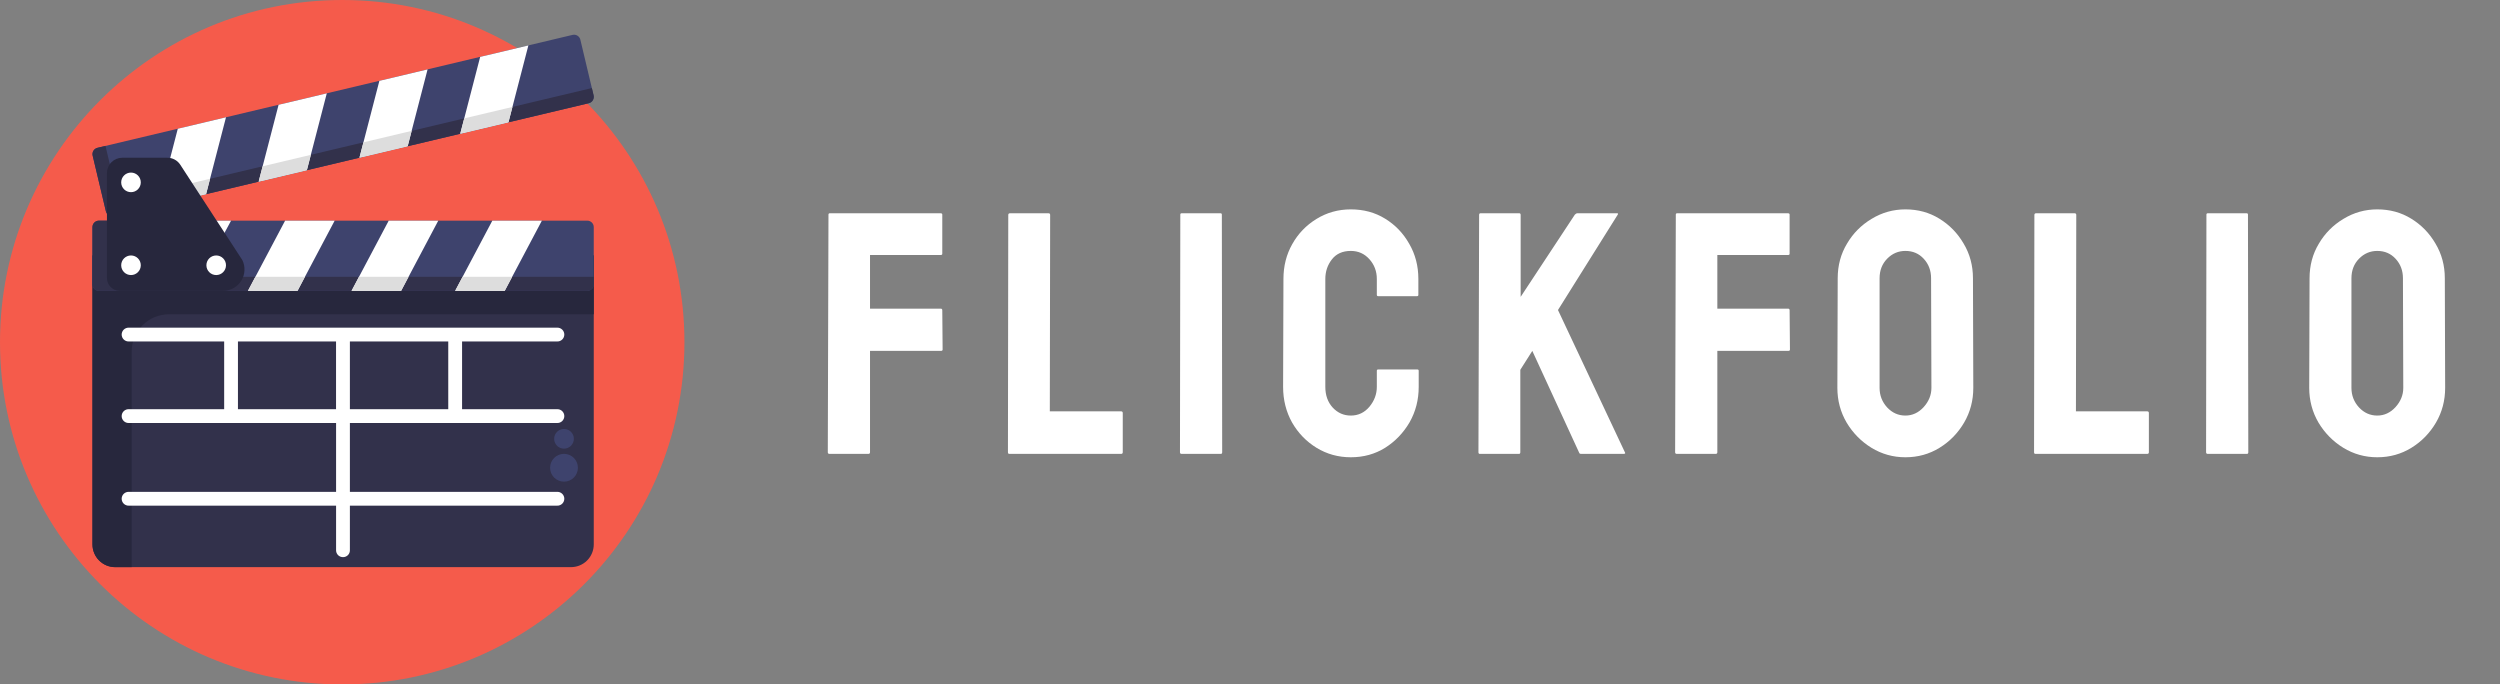 <svg width="347" height="95" viewBox="0 0 347 95" fill="none" xmlns="http://www.w3.org/2000/svg">
<rect x="0" y="0" width="347" height="95" fill="#808080" stroke="none"/>
<path d="M120.523 63H115.133C114.977 63 114.898 62.922 114.898 62.766L114.992 29.789C114.992 29.664 115.055 29.602 115.18 29.602H130.555C130.711 29.602 130.789 29.664 130.789 29.789V35.203C130.789 35.328 130.727 35.391 130.602 35.391H120.758V42.844H130.602C130.727 42.844 130.789 42.922 130.789 43.078L130.836 48.516C130.836 48.641 130.758 48.703 130.602 48.703H120.758V62.766C120.758 62.922 120.68 63 120.523 63ZM155.605 63H140.089C139.964 63 139.902 62.922 139.902 62.766L139.948 29.836C139.948 29.68 140.027 29.602 140.183 29.602H145.527C145.683 29.602 145.761 29.68 145.761 29.836L145.714 57.094H155.605C155.761 57.094 155.839 57.172 155.839 57.328V62.766C155.839 62.922 155.761 63 155.605 63ZM169.452 63H164.014C163.858 63 163.78 62.922 163.78 62.766L163.827 29.789C163.827 29.664 163.889 29.602 164.014 29.602H169.405C169.53 29.602 169.592 29.664 169.592 29.789L169.639 62.766C169.639 62.922 169.577 63 169.452 63ZM187.494 63.469C185.759 63.469 184.173 63.031 182.736 62.156C181.314 61.281 180.181 60.109 179.338 58.641C178.509 57.156 178.095 55.508 178.095 53.695L178.142 38.719C178.142 36.938 178.548 35.328 179.361 33.891C180.173 32.438 181.291 31.273 182.713 30.398C184.15 29.508 185.744 29.062 187.494 29.062C189.275 29.062 190.861 29.492 192.252 30.352C193.658 31.211 194.775 32.375 195.603 33.844C196.447 35.297 196.869 36.922 196.869 38.719V40.922C196.869 41.047 196.806 41.109 196.681 41.109H191.291C191.166 41.109 191.103 41.047 191.103 40.922V38.719C191.103 37.656 190.759 36.742 190.072 35.977C189.384 35.211 188.525 34.828 187.494 34.828C186.353 34.828 185.478 35.219 184.869 36C184.259 36.781 183.955 37.688 183.955 38.719V53.695C183.955 54.867 184.298 55.828 184.986 56.578C185.673 57.312 186.509 57.68 187.494 57.68C188.525 57.68 189.384 57.273 190.072 56.461C190.759 55.633 191.103 54.711 191.103 53.695V51.469C191.103 51.344 191.166 51.281 191.291 51.281H196.728C196.853 51.281 196.916 51.344 196.916 51.469V53.695C196.916 55.492 196.494 57.133 195.65 58.617C194.791 60.086 193.658 61.266 192.252 62.156C190.845 63.031 189.259 63.469 187.494 63.469ZM210.833 63H205.395C205.27 63 205.208 62.922 205.208 62.766L205.302 29.836C205.302 29.68 205.364 29.602 205.489 29.602H210.88C211.005 29.602 211.067 29.68 211.067 29.836V41.203L218.591 29.789C218.716 29.664 218.833 29.602 218.942 29.602H224.45C224.591 29.602 224.622 29.664 224.544 29.789L216.247 43.031L225.552 62.812C225.63 62.938 225.552 63 225.317 63H219.458C219.302 63 219.208 62.938 219.177 62.812L212.684 48.703L211.02 51.328V62.766C211.02 62.922 210.958 63 210.833 63ZM238.133 63H232.742C232.586 63 232.508 62.922 232.508 62.766L232.602 29.789C232.602 29.664 232.664 29.602 232.789 29.602H248.164C248.32 29.602 248.398 29.664 248.398 29.789V35.203C248.398 35.328 248.336 35.391 248.211 35.391H238.367V42.844H248.211C248.336 42.844 248.398 42.922 248.398 43.078L248.445 48.516C248.445 48.641 248.367 48.703 248.211 48.703H238.367V62.766C238.367 62.922 238.289 63 238.133 63ZM264.472 63.469C262.769 63.469 261.198 63.031 259.761 62.156C258.339 61.281 257.191 60.117 256.316 58.664C255.456 57.195 255.027 55.586 255.027 53.836L255.073 38.625C255.073 36.844 255.503 35.242 256.363 33.82C257.206 32.383 258.347 31.234 259.784 30.375C261.222 29.5 262.784 29.062 264.472 29.062C266.222 29.062 267.792 29.492 269.183 30.352C270.589 31.211 271.714 32.367 272.558 33.82C273.417 35.258 273.847 36.859 273.847 38.625L273.894 53.836C273.894 55.586 273.472 57.188 272.628 58.641C271.769 60.109 270.628 61.281 269.206 62.156C267.784 63.031 266.206 63.469 264.472 63.469ZM264.472 57.68C265.441 57.68 266.284 57.289 267.003 56.508C267.722 55.711 268.081 54.82 268.081 53.836L268.034 38.625C268.034 37.562 267.698 36.664 267.027 35.93C266.355 35.195 265.503 34.828 264.472 34.828C263.488 34.828 262.644 35.188 261.941 35.906C261.238 36.625 260.886 37.531 260.886 38.625V53.836C260.886 54.883 261.238 55.789 261.941 56.555C262.644 57.305 263.488 57.68 264.472 57.68ZM298.03 63H282.514C282.389 63 282.327 62.922 282.327 62.766L282.373 29.836C282.373 29.68 282.452 29.602 282.608 29.602H287.952C288.108 29.602 288.186 29.68 288.186 29.836L288.139 57.094H298.03C298.186 57.094 298.264 57.172 298.264 57.328V62.766C298.264 62.922 298.186 63 298.03 63ZM311.877 63H306.439C306.283 63 306.205 62.922 306.205 62.766L306.252 29.789C306.252 29.664 306.314 29.602 306.439 29.602H311.83C311.955 29.602 312.017 29.664 312.017 29.789L312.064 62.766C312.064 62.922 312.002 63 311.877 63ZM329.966 63.469C328.262 63.469 326.692 63.031 325.255 62.156C323.833 61.281 322.684 60.117 321.809 58.664C320.95 57.195 320.52 55.586 320.52 53.836L320.567 38.625C320.567 36.844 320.997 35.242 321.856 33.82C322.7 32.383 323.841 31.234 325.278 30.375C326.716 29.5 328.278 29.062 329.966 29.062C331.716 29.062 333.286 29.492 334.677 30.352C336.083 31.211 337.208 32.367 338.052 33.82C338.911 35.258 339.341 36.859 339.341 38.625L339.387 53.836C339.387 55.586 338.966 57.188 338.122 58.641C337.262 60.109 336.122 61.281 334.7 62.156C333.278 63.031 331.7 63.469 329.966 63.469ZM329.966 57.68C330.934 57.68 331.778 57.289 332.497 56.508C333.216 55.711 333.575 54.82 333.575 53.836L333.528 38.625C333.528 37.562 333.192 36.664 332.52 35.93C331.848 35.195 330.997 34.828 329.966 34.828C328.981 34.828 328.137 35.188 327.434 35.906C326.731 36.625 326.38 37.531 326.38 38.625V53.836C326.38 54.883 326.731 55.789 327.434 56.555C328.137 57.305 328.981 57.68 329.966 57.68Z" fill="white"/>
<g clip-path="url(#clip0_53_85)">
<path d="M47.5 95C73.734 95 95 73.734 95 47.5C95 21.267 73.734 0 47.5 0C21.267 0 0 21.267 0 47.5C0 73.734 21.267 95 47.5 95Z" fill="#F55B4B"/>
<path d="M12.834 35.458H82.414V75.564C82.414 76.4 82.082 77.203 81.49 77.794C80.899 78.386 80.097 78.718 79.26 78.718H15.989C15.152 78.718 14.35 78.386 13.758 77.794C13.167 77.203 12.834 76.4 12.834 75.564V35.458Z" fill="#32314B"/>
<path d="M82.414 35.458V43.622H23.455C22.082 43.622 20.765 44.167 19.794 45.138C18.823 46.109 18.277 47.426 18.276 48.799V78.722H15.99C15.154 78.722 14.352 78.39 13.76 77.798C13.168 77.207 12.836 76.404 12.836 75.568V35.458H82.414Z" fill="#27273D"/>
<path d="M78.284 66.854C79.35 66.854 80.214 65.99 80.214 64.925C80.214 63.859 79.35 62.995 78.284 62.995C77.218 62.995 76.354 63.859 76.354 64.925C76.354 65.99 77.218 66.854 78.284 66.854Z" fill="#3E436D"/>
<path d="M78.284 62.273C79.039 62.273 79.652 61.661 79.652 60.906C79.652 60.151 79.039 59.538 78.284 59.538C77.529 59.538 76.917 60.151 76.917 60.906C76.917 61.661 77.529 62.273 78.284 62.273Z" fill="#3E436D"/>
<path d="M81.514 30.626H13.734C13.237 30.626 12.834 31.029 12.834 31.526V39.468C12.834 39.965 13.237 40.368 13.734 40.368H81.514C82.011 40.368 82.414 39.965 82.414 39.468V31.526C82.414 31.029 82.011 30.626 81.514 30.626Z" fill="#3E436D"/>
<path d="M82.414 38.419V39.468C82.414 39.706 82.32 39.935 82.151 40.104C81.982 40.273 81.753 40.368 81.514 40.368H13.73C13.612 40.368 13.495 40.345 13.386 40.3C13.276 40.255 13.177 40.188 13.093 40.105C13.009 40.021 12.943 39.922 12.897 39.812C12.852 39.703 12.829 39.586 12.829 39.468V31.526C12.829 31.408 12.852 31.291 12.897 31.181C12.943 31.072 13.009 30.973 13.093 30.889C13.177 30.806 13.276 30.739 13.386 30.694C13.495 30.649 13.612 30.626 13.73 30.626H14.87V37.519C14.87 37.638 14.893 37.755 14.938 37.864C14.984 37.974 15.05 38.073 15.134 38.156C15.218 38.24 15.317 38.306 15.427 38.351C15.536 38.397 15.653 38.42 15.771 38.419H82.414Z" fill="#32314B"/>
<path d="M26.915 40.182H20.037L25.195 30.626H32.074L26.915 40.182Z" fill="white"/>
<path d="M41.295 40.368H34.417L39.575 30.626H46.453L41.295 40.368Z" fill="white"/>
<path d="M55.675 40.368H48.797L53.955 30.626H60.833L55.675 40.368Z" fill="white"/>
<path d="M70.055 40.368H63.177L68.335 30.626H75.213L70.055 40.368Z" fill="white"/>
<path d="M42.325 38.419L41.294 40.368H34.417L35.449 38.419H42.325Z" fill="#DDDDDD"/>
<path d="M56.705 38.419L55.673 40.368H48.797L49.829 38.419H56.705Z" fill="#DDDDDD"/>
<path d="M71.085 38.419L70.053 40.368H63.177L64.209 38.419H71.085Z" fill="#DDDDDD"/>
<path d="M79.471 4.843L13.527 20.516C13.044 20.631 12.745 21.116 12.86 21.6L14.696 29.326C14.811 29.809 15.296 30.108 15.78 29.993L81.723 14.32C82.207 14.205 82.505 13.72 82.391 13.236L80.554 5.51C80.439 5.026 79.954 4.728 79.471 4.843Z" fill="#3E436D"/>
<path d="M82.149 12.222L82.39 13.242C82.445 13.475 82.406 13.719 82.281 13.922C82.156 14.125 81.956 14.271 81.724 14.326L15.781 29.994C15.666 30.021 15.546 30.026 15.429 30.007C15.312 29.988 15.2 29.947 15.099 29.885C14.999 29.823 14.911 29.741 14.842 29.646C14.772 29.55 14.723 29.441 14.695 29.326L12.86 21.599C12.833 21.485 12.829 21.365 12.847 21.248C12.866 21.132 12.908 21.02 12.97 20.919C13.032 20.819 13.113 20.731 13.209 20.662C13.305 20.593 13.413 20.543 13.528 20.516L14.642 20.252L16.233 26.96C16.289 27.192 16.435 27.392 16.639 27.517C16.842 27.642 17.087 27.681 17.319 27.626L82.149 12.222Z" fill="#32314B"/>
<path d="M28.602 26.947L21.909 28.537L24.678 17.868L31.369 16.278L28.602 26.947Z" fill="white"/>
<path d="M42.592 23.624L35.901 25.214L38.668 14.543L45.359 12.953L42.592 23.624Z" fill="white"/>
<path d="M56.583 20.299L49.892 21.889L52.658 11.22L59.349 9.63L56.583 20.299Z" fill="white"/>
<path d="M70.573 16.976L63.882 18.566L66.648 7.895L73.339 6.305L70.573 16.976Z" fill="white"/>
<path d="M29.155 24.813L28.602 26.947L21.911 28.537L22.464 26.403L29.155 24.813Z" fill="#DDDDDD"/>
<path d="M43.145 21.49L42.592 23.624L35.901 25.212L36.454 23.078L43.145 21.49Z" fill="#DDDDDD"/>
<path d="M57.135 18.165L56.583 20.299L49.892 21.889L50.445 19.755L57.135 18.165Z" fill="#DDDDDD"/>
<path d="M71.126 14.842L70.573 16.976L63.882 18.566L64.435 16.43L71.126 14.842Z" fill="#DDDDDD"/>
<path d="M30.962 40.368H16.616C16.146 40.367 15.695 40.18 15.363 39.847C15.03 39.515 14.844 39.064 14.844 38.594V24.019C14.845 23.456 15.07 22.916 15.468 22.518C15.867 22.12 16.407 21.895 16.97 21.895H23.234C23.589 21.894 23.939 21.983 24.251 22.152C24.563 22.321 24.827 22.566 25.021 22.863L33.636 36.098C33.857 36.551 33.959 37.053 33.932 37.556C33.905 38.059 33.751 38.547 33.483 38.974C33.216 39.402 32.844 39.754 32.403 39.997C31.962 40.241 31.466 40.368 30.962 40.368Z" fill="#27273D"/>
<path d="M18.182 38.178C18.933 38.178 19.542 37.569 19.542 36.818C19.542 36.067 18.933 35.458 18.182 35.458C17.431 35.458 16.822 36.067 16.822 36.818C16.822 37.569 17.431 38.178 18.182 38.178Z" fill="white"/>
<path d="M18.182 26.674C18.933 26.674 19.542 26.065 19.542 25.314C19.542 24.563 18.933 23.954 18.182 23.954C17.431 23.954 16.822 24.563 16.822 25.314C16.822 26.065 17.431 26.674 18.182 26.674Z" fill="white"/>
<path d="M30.009 38.178C30.76 38.178 31.369 37.569 31.369 36.818C31.369 36.067 30.76 35.458 30.009 35.458C29.257 35.458 28.648 36.067 28.648 36.818C28.648 37.569 29.257 38.178 30.009 38.178Z" fill="white"/>
<path d="M77.325 58.713C77.454 58.718 77.583 58.698 77.705 58.652C77.826 58.606 77.937 58.537 78.03 58.447C78.124 58.358 78.198 58.25 78.249 58.131C78.3 58.012 78.326 57.884 78.326 57.754C78.326 57.625 78.3 57.496 78.249 57.377C78.198 57.258 78.124 57.151 78.03 57.061C77.937 56.972 77.826 56.902 77.705 56.856C77.583 56.811 77.454 56.79 77.325 56.796H64.136V47.396H77.325C77.454 47.402 77.583 47.381 77.705 47.336C77.826 47.29 77.937 47.22 78.03 47.131C78.124 47.041 78.198 46.934 78.249 46.815C78.3 46.696 78.326 46.567 78.326 46.438C78.326 46.308 78.3 46.18 78.249 46.061C78.198 45.942 78.124 45.834 78.03 45.745C77.937 45.655 77.826 45.586 77.705 45.54C77.583 45.494 77.454 45.474 77.325 45.479H17.889C17.759 45.474 17.63 45.494 17.509 45.54C17.387 45.586 17.277 45.655 17.183 45.745C17.09 45.834 17.015 45.942 16.964 46.061C16.913 46.18 16.887 46.308 16.887 46.438C16.887 46.567 16.913 46.696 16.964 46.815C17.015 46.934 17.09 47.041 17.183 47.131C17.277 47.22 17.387 47.29 17.509 47.336C17.63 47.381 17.759 47.402 17.889 47.396H31.114V56.796H17.889C17.759 56.79 17.63 56.811 17.509 56.856C17.387 56.902 17.277 56.972 17.183 57.061C17.09 57.151 17.015 57.258 16.964 57.377C16.913 57.496 16.887 57.625 16.887 57.754C16.887 57.884 16.913 58.012 16.964 58.131C17.015 58.25 17.09 58.358 17.183 58.447C17.277 58.537 17.387 58.606 17.509 58.652C17.63 58.698 17.759 58.718 17.889 58.713H46.648V68.268H17.889C17.759 68.263 17.63 68.283 17.509 68.329C17.387 68.374 17.277 68.444 17.183 68.534C17.09 68.623 17.015 68.731 16.964 68.85C16.913 68.969 16.887 69.097 16.887 69.227C16.887 69.356 16.913 69.484 16.964 69.603C17.015 69.723 17.09 69.83 17.183 69.92C17.277 70.009 17.387 70.079 17.509 70.124C17.63 70.17 17.759 70.191 17.889 70.185H46.648V76.386C46.648 76.636 46.748 76.877 46.925 77.054C47.102 77.231 47.342 77.33 47.593 77.33H47.623C47.746 77.33 47.869 77.306 47.984 77.258C48.098 77.211 48.202 77.141 48.29 77.054C48.377 76.966 48.447 76.862 48.494 76.747C48.541 76.633 48.565 76.51 48.565 76.386V70.185H77.325C77.454 70.191 77.583 70.17 77.705 70.124C77.826 70.079 77.937 70.009 78.03 69.92C78.124 69.83 78.198 69.723 78.249 69.603C78.3 69.484 78.326 69.356 78.326 69.227C78.326 69.097 78.3 68.969 78.249 68.85C78.198 68.731 78.124 68.623 78.03 68.534C77.937 68.444 77.826 68.374 77.705 68.329C77.583 68.283 77.454 68.263 77.325 68.268H48.565V58.713H77.325ZM62.218 56.796H48.565V47.396H62.218V56.796ZM33.027 56.796V47.396H46.643V56.796H33.027Z" fill="white"/>
</g>
<defs>
<clipPath id="clip0_53_85">
<rect width="95" height="95" fill="white"/>
</clipPath>
</defs>
</svg>
